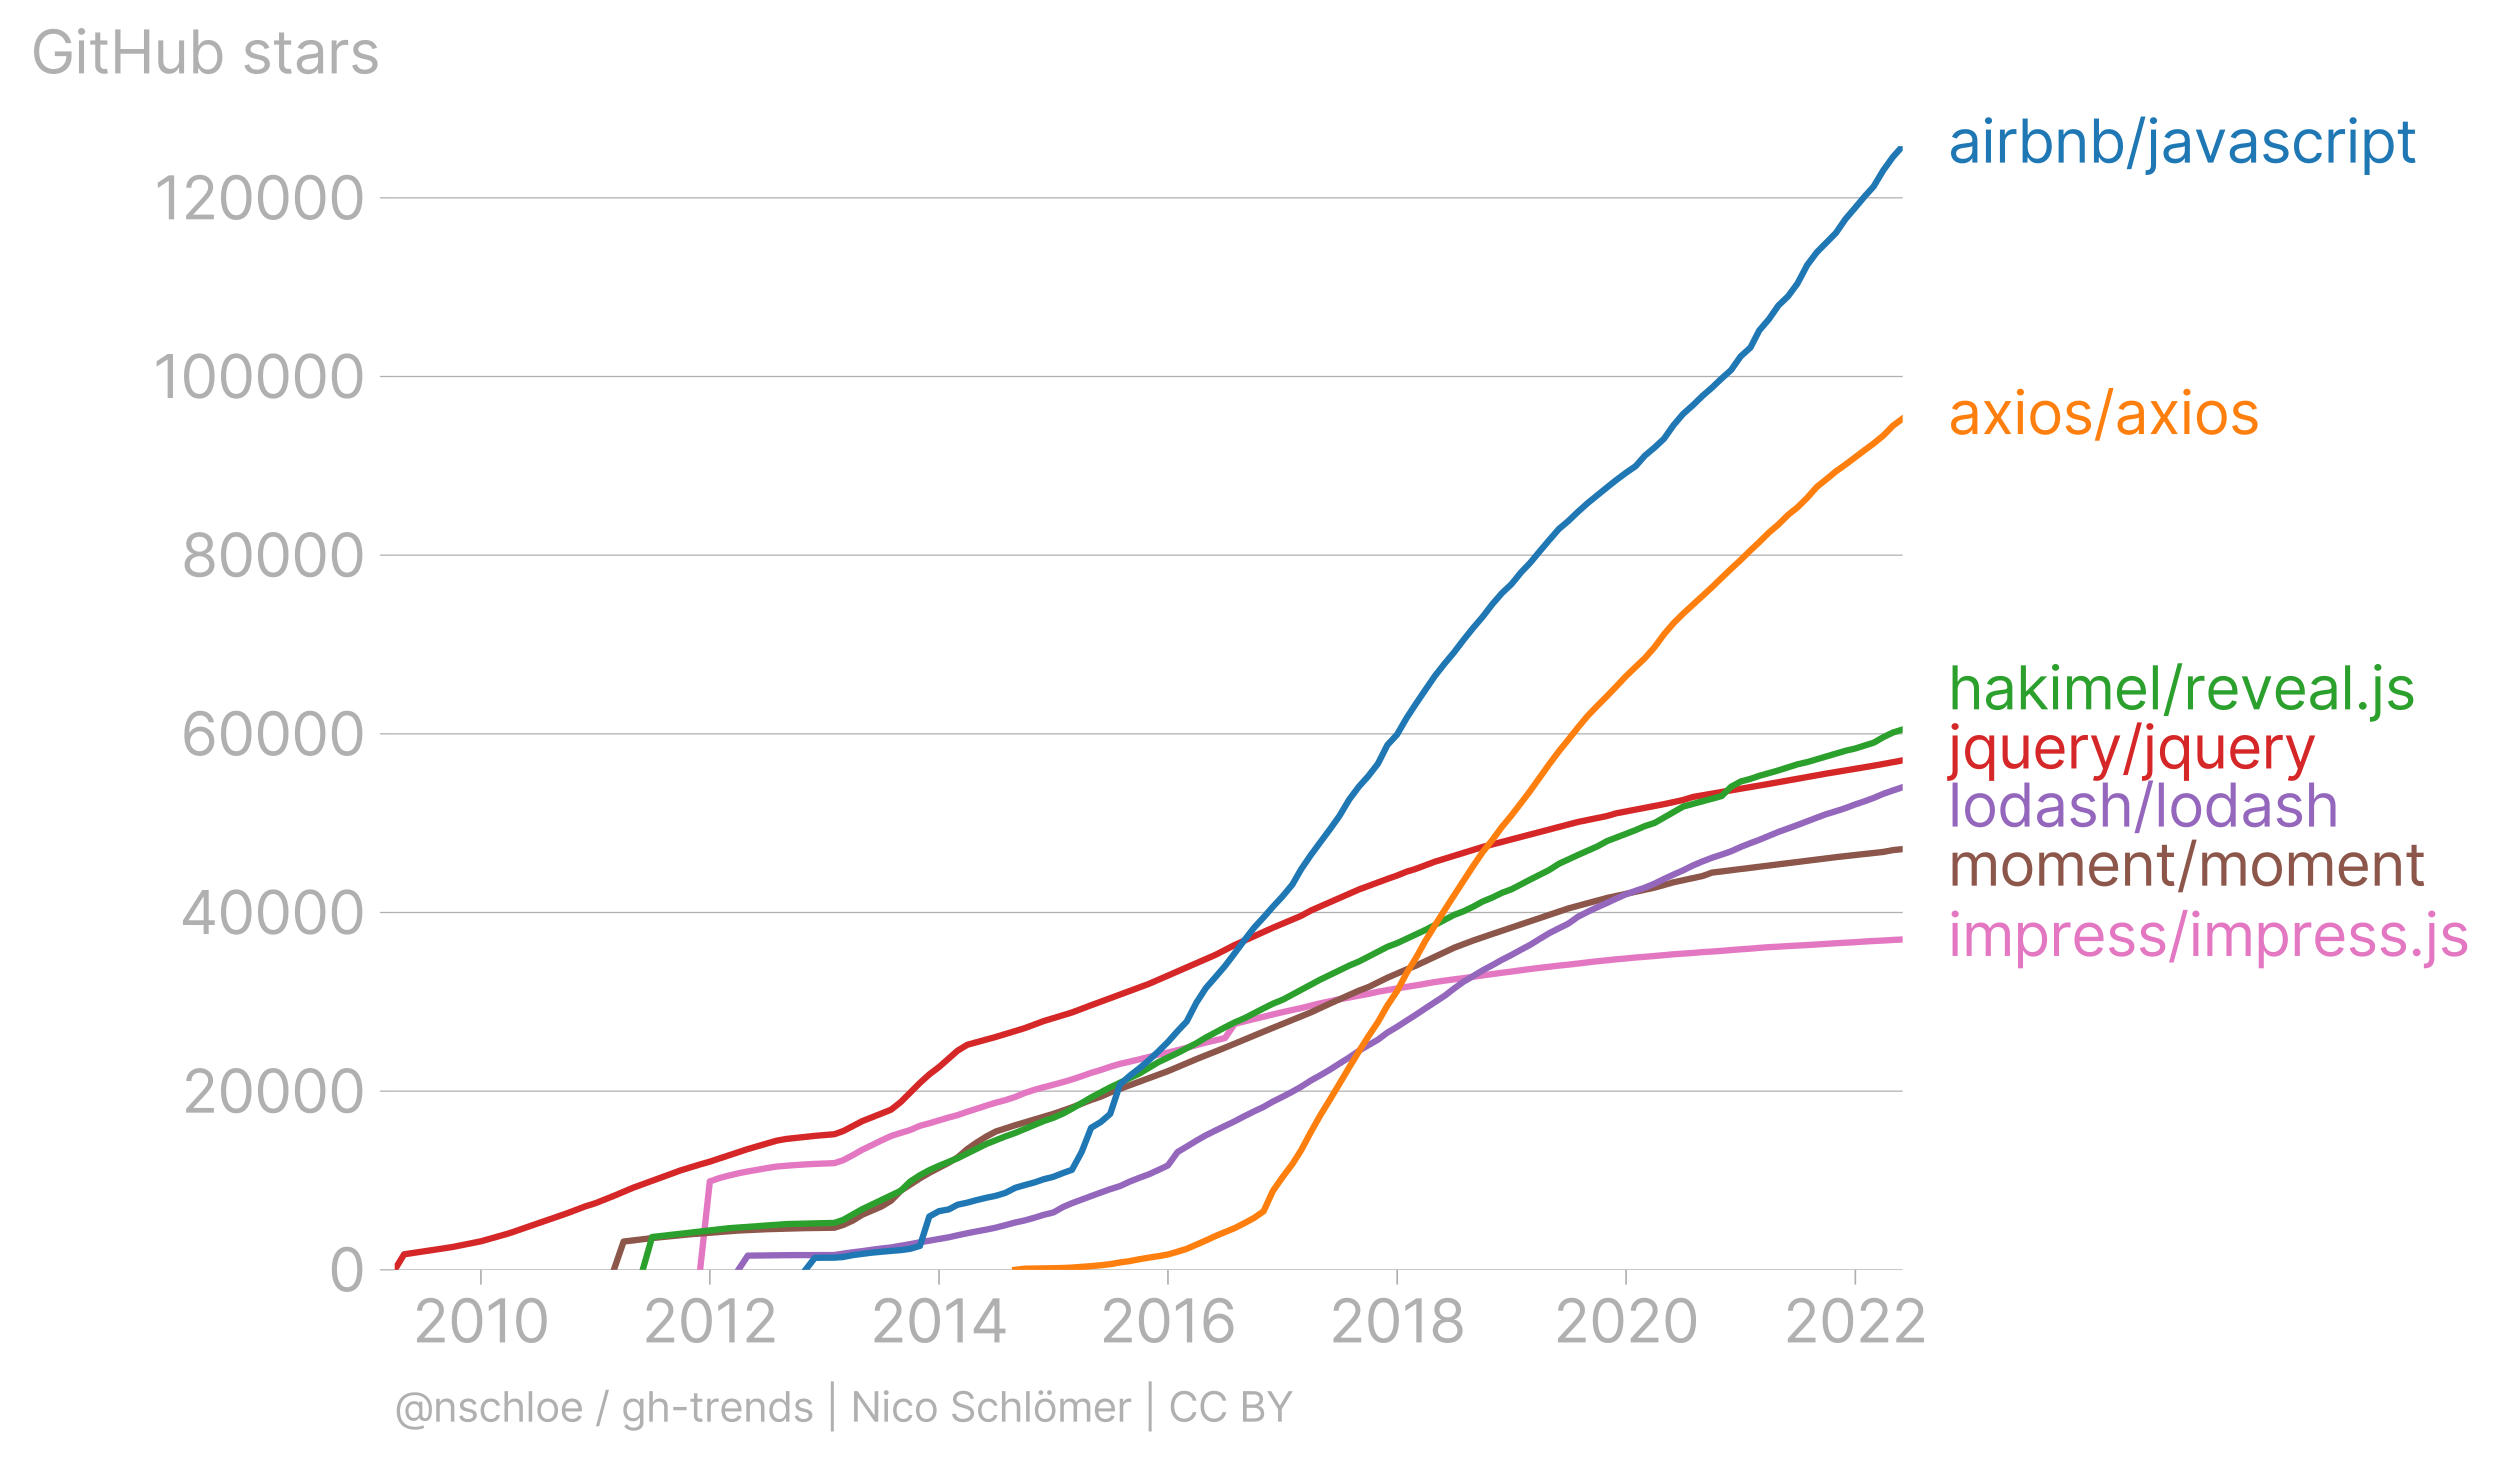 <svg xmlns:xlink="http://www.w3.org/1999/xlink" width="789.391" height="461.535" viewBox="0 0 592.043 346.151" xmlns="http://www.w3.org/2000/svg"><defs><style>*{stroke-linejoin:round;stroke-linecap:butt}</style></defs><g id="figure_1"><path d="M0 346.151h592.043V0H0v346.151z" style="fill:none" id="patch_1"/><g id="axes_1"><path d="M93.468 300.719h357.12V34.607H93.468v266.112z" style="fill:none" id="patch_2"/><g id="matplotlib.axis_1"><g id="xtick_1"><g id="line2d_1"><defs><path id="m124bbf7588" d="M0 0v3.5" style="stroke:#b0b0b0;stroke-width:.4"/></defs><use xlink:href="#m124bbf7588" x="113.89" y="300.719" style="fill:#b0b0b0;stroke:#b0b0b0;stroke-width:.4"/></g><g style="fill:#b0b0b0" transform="matrix(.14 0 0 -.14 97.652 317.901)" id="text_1"><defs><path id="Inter-Regular-32" d="M482 0h2936v500H1255v36l1045 1119c800 856 1036 1256 1036 1772 0 718-581 1291-1400 1291-815 0-1436-554-1436-1373h536c0 530 344 882 882 882 505 0 891-309 891-800 0-429-252-747-791-1336L482 409V0z" transform="scale(.016)"/><path id="Inter-Regular-30" d="M2000-64c1027 0 1618 871 1618 2391 0 1509-600 2391-1618 2391S382 3836 382 2327C382 807 973-64 2000-64zm0 500c-677 0-1073 680-1073 1891 0 1209 400 1900 1073 1900s1073-691 1073-1900c0-1211-396-1891-1073-1891z" transform="scale(.016)"/><path id="Inter-Regular-31" d="M2118 4655h-563L391 3882v-573l1136 755h28V0h563v4655z" transform="scale(.016)"/></defs><use xlink:href="#Inter-Regular-32"/><use xlink:href="#Inter-Regular-30" x="60.511"/><use xlink:href="#Inter-Regular-31" x="123.011"/><use xlink:href="#Inter-Regular-30" x="169.46"/></g></g><g id="xtick_2"><use xlink:href="#m124bbf7588" x="168.101" y="300.719" style="fill:#b0b0b0;stroke:#b0b0b0;stroke-width:.4" id="line2d_2"/><g style="fill:#b0b0b0" transform="matrix(.14 0 0 -.14 152.002 317.901)" id="text_2"><use xlink:href="#Inter-Regular-32"/><use xlink:href="#Inter-Regular-30" x="60.511"/><use xlink:href="#Inter-Regular-31" x="123.011"/><use xlink:href="#Inter-Regular-32" x="169.46"/></g></g><g id="xtick_3"><use xlink:href="#m124bbf7588" x="222.385" y="300.719" style="fill:#b0b0b0;stroke:#b0b0b0;stroke-width:.4" id="line2d_3"/><g style="fill:#b0b0b0" transform="matrix(.14 0 0 -.14 206.028 317.901)" id="text_3"><defs><path id="Inter-Regular-34" d="M373 955h2191V0h536v955h636v500h-636v3200h-682L373 1418V955zm2191 500H982v36l1545 2445h37V1455z" transform="scale(.016)"/></defs><use xlink:href="#Inter-Regular-32"/><use xlink:href="#Inter-Regular-30" x="60.511"/><use xlink:href="#Inter-Regular-31" x="123.011"/><use xlink:href="#Inter-Regular-34" x="169.46"/></g></g><g id="xtick_4"><use xlink:href="#m124bbf7588" x="276.595" y="300.719" style="fill:#b0b0b0;stroke:#b0b0b0;stroke-width:.4" id="line2d_4"/><g style="fill:#b0b0b0" transform="matrix(.14 0 0 -.14 260.368 317.901)" id="text_4"><defs><path id="Inter-Regular-36" d="M2027-64c941-11 1555 698 1555 1564 0 900-666 1545-1464 1545-479 0-891-234-1145-618h-37c3 1134 444 1791 1164 1791 491 0 786-309 891-727h555c-114 723-664 1227-1446 1227-1048 0-1691-927-1691-2573C409 425 1264-55 2027-64zm0 500c-584 0-1011 498-1009 1055 3 557 450 1054 1028 1054 570 0 990-468 990-1045 0-591-438-1064-1009-1064z" transform="scale(.016)"/></defs><use xlink:href="#Inter-Regular-32"/><use xlink:href="#Inter-Regular-30" x="60.511"/><use xlink:href="#Inter-Regular-31" x="123.011"/><use xlink:href="#Inter-Regular-36" x="169.46"/></g></g><g id="xtick_5"><use xlink:href="#m124bbf7588" x="330.88" y="300.719" style="fill:#b0b0b0;stroke:#b0b0b0;stroke-width:.4" id="line2d_5"/><g style="fill:#b0b0b0" transform="matrix(.14 0 0 -.14 314.701 317.901)" id="text_5"><defs><path id="Inter-Regular-38" d="M1973-64c929 0 1577 544 1582 1300-5 589-398 1089-900 1182v27c436 114 722 541 727 1037-5 709-600 1236-1409 1236-818 0-1414-527-1409-1236-5-496 282-923 727-1037v-27c-511-93-905-593-900-1182C386 480 1034-64 1973-64zm0 500c-639 0-1032 328-1027 828-5 525 429 900 1027 900 588 0 1023-375 1027-900-4-500-398-828-1027-828zm0 2209c-509 0-868 319-864 800-4 473 341 782 864 782 513 0 859-309 863-782-4-481-363-800-863-800z" transform="scale(.016)"/></defs><use xlink:href="#Inter-Regular-32"/><use xlink:href="#Inter-Regular-30" x="60.511"/><use xlink:href="#Inter-Regular-31" x="123.011"/><use xlink:href="#Inter-Regular-38" x="169.46"/></g></g><g id="xtick_6"><use xlink:href="#m124bbf7588" x="385.09" y="300.719" style="fill:#b0b0b0;stroke:#b0b0b0;stroke-width:.4" id="line2d_6"/><g style="fill:#b0b0b0" transform="matrix(.14 0 0 -.14 367.868 317.901)" id="text_6"><use xlink:href="#Inter-Regular-32"/><use xlink:href="#Inter-Regular-30" x="60.511"/><use xlink:href="#Inter-Regular-32" x="123.011"/><use xlink:href="#Inter-Regular-30" x="183.523"/></g></g><g id="xtick_7"><use xlink:href="#m124bbf7588" x="439.375" y="300.719" style="fill:#b0b0b0;stroke:#b0b0b0;stroke-width:.4" id="line2d_7"/><g style="fill:#b0b0b0" transform="matrix(.14 0 0 -.14 422.292 317.901)" id="text_7"><use xlink:href="#Inter-Regular-32"/><use xlink:href="#Inter-Regular-30" x="60.511"/><use xlink:href="#Inter-Regular-32" x="123.011"/><use xlink:href="#Inter-Regular-32" x="183.523"/></g></g></g><g id="matplotlib.axis_2"><g id="ytick_1"><path d="M93.468 300.719h357.12" clip-path="url(#p284377d991)" style="fill:none;stroke:#b0b0b0;stroke-width:.3;stroke-linecap:square" id="line2d_8"/><g id="line2d_9"><defs><path id="m6d165af725" d="M0 0h-3.5" style="stroke:#b0b0b0;stroke-width:.3"/></defs><use xlink:href="#m6d165af725" x="93.468" y="300.719" style="fill:#b0b0b0;stroke:#b0b0b0;stroke-width:.3"/></g><use xlink:href="#Inter-Regular-30" style="fill:#b0b0b0" transform="matrix(.14 0 0 -.14 77.718 305.81)" id="text_8"/></g><g id="ytick_2"><path d="M93.468 258.408h357.12" clip-path="url(#p284377d991)" style="fill:none;stroke:#b0b0b0;stroke-width:.3;stroke-linecap:square" id="line2d_10"/><use xlink:href="#m6d165af725" x="93.468" y="258.408" style="fill:#b0b0b0;stroke:#b0b0b0;stroke-width:.3" id="line2d_11"/><g style="fill:#b0b0b0" transform="matrix(.14 0 0 -.14 42.996 263.5)" id="text_9"><use xlink:href="#Inter-Regular-32"/><use xlink:href="#Inter-Regular-30" x="60.511"/><use xlink:href="#Inter-Regular-30" x="123.011"/><use xlink:href="#Inter-Regular-30" x="185.511"/><use xlink:href="#Inter-Regular-30" x="248.011"/></g></g><g id="ytick_3"><path d="M93.468 216.098h357.12" clip-path="url(#p284377d991)" style="fill:none;stroke:#b0b0b0;stroke-width:.3;stroke-linecap:square" id="line2d_12"/><use xlink:href="#m6d165af725" x="93.468" y="216.098" style="fill:#b0b0b0;stroke:#b0b0b0;stroke-width:.3" id="line2d_13"/><g style="fill:#b0b0b0" transform="matrix(.14 0 0 -.14 42.48 221.19)" id="text_10"><use xlink:href="#Inter-Regular-34"/><use xlink:href="#Inter-Regular-30" x="64.205"/><use xlink:href="#Inter-Regular-30" x="126.705"/><use xlink:href="#Inter-Regular-30" x="189.205"/><use xlink:href="#Inter-Regular-30" x="251.705"/></g></g><g id="ytick_4"><path d="M93.468 173.788h357.12" clip-path="url(#p284377d991)" style="fill:none;stroke:#b0b0b0;stroke-width:.3;stroke-linecap:square" id="line2d_14"/><use xlink:href="#m6d165af725" x="93.468" y="173.788" style="fill:#b0b0b0;stroke:#b0b0b0;stroke-width:.3" id="line2d_15"/><g style="fill:#b0b0b0" transform="matrix(.14 0 0 -.14 42.738 178.88)" id="text_11"><use xlink:href="#Inter-Regular-36"/><use xlink:href="#Inter-Regular-30" x="62.358"/><use xlink:href="#Inter-Regular-30" x="124.858"/><use xlink:href="#Inter-Regular-30" x="187.358"/><use xlink:href="#Inter-Regular-30" x="249.858"/></g></g><g id="ytick_5"><path d="M93.468 131.478h357.12" clip-path="url(#p284377d991)" style="fill:none;stroke:#b0b0b0;stroke-width:.3;stroke-linecap:square" id="line2d_16"/><use xlink:href="#m6d165af725" x="93.468" y="131.478" style="fill:#b0b0b0;stroke:#b0b0b0;stroke-width:.3" id="line2d_17"/><g style="fill:#b0b0b0" transform="matrix(.14 0 0 -.14 42.837 136.57)" id="text_12"><use xlink:href="#Inter-Regular-38"/><use xlink:href="#Inter-Regular-30" x="61.648"/><use xlink:href="#Inter-Regular-30" x="124.148"/><use xlink:href="#Inter-Regular-30" x="186.648"/><use xlink:href="#Inter-Regular-30" x="249.148"/></g></g><g id="ytick_6"><path d="M93.468 89.168h357.12" clip-path="url(#p284377d991)" style="fill:none;stroke:#b0b0b0;stroke-width:.3;stroke-linecap:square" id="line2d_18"/><use xlink:href="#m6d165af725" x="93.468" y="89.168" style="fill:#b0b0b0;stroke:#b0b0b0;stroke-width:.3" id="line2d_19"/><g style="fill:#b0b0b0" transform="matrix(.14 0 0 -.14 36.215 94.259)" id="text_13"><use xlink:href="#Inter-Regular-31"/><use xlink:href="#Inter-Regular-30" x="46.449"/><use xlink:href="#Inter-Regular-30" x="108.949"/><use xlink:href="#Inter-Regular-30" x="171.449"/><use xlink:href="#Inter-Regular-30" x="233.949"/><use xlink:href="#Inter-Regular-30" x="296.449"/></g></g><g id="ytick_7"><path d="M93.468 46.857h357.12" clip-path="url(#p284377d991)" style="fill:none;stroke:#b0b0b0;stroke-width:.3;stroke-linecap:square" id="line2d_20"/><use xlink:href="#m6d165af725" x="93.468" y="46.857" style="fill:#b0b0b0;stroke:#b0b0b0;stroke-width:.3" id="line2d_21"/><g style="fill:#b0b0b0" transform="matrix(.14 0 0 -.14 36.493 51.949)" id="text_14"><use xlink:href="#Inter-Regular-31"/><use xlink:href="#Inter-Regular-32" x="46.449"/><use xlink:href="#Inter-Regular-30" x="106.96"/><use xlink:href="#Inter-Regular-30" x="169.46"/><use xlink:href="#Inter-Regular-30" x="231.96"/><use xlink:href="#Inter-Regular-30" x="294.46"/></g></g><g style="fill:#b0b0b0" transform="matrix(.14 0 0 -.14 7.2 17.383)" id="text_15"><defs><path id="Inter-Regular-47" d="M3746 3200h581c-172 900-927 1518-1909 1518-1193 0-2036-918-2036-2391C382 855 1218-64 2455-64c1109 0 1900 739 1900 1891v500H2582v-500h1227c-16-836-566-1363-1354-1363-864 0-1528 654-1528 1863s664 1864 1491 1864c673 0 1130-380 1328-991z" transform="scale(.016)"/><path id="Inter-Regular-69" d="M491 0h536v3491H491V0zm273 4073c209 0 382 163 382 363s-173 364-382 364-382-164-382-364 173-363 382-363z" transform="scale(.016)"/><path id="Inter-Regular-74" d="M2009 3491h-745v836H727v-836H200v-455h527V855c0-610 491-900 946-900 200 0 327 36 400 63l-109 482c-46-9-118-27-237-27-236 0-463 72-463 527v2036h745v455z" transform="scale(.016)"/><path id="Inter-Regular-48" d="M564 0h563v2082h2482V0h564v4655h-564V2582H1127v2073H564V0z" transform="scale(.016)"/><path id="Inter-Regular-75" d="M2691 1427c0-654-500-954-900-954-445 0-764 327-764 836v2182H491V1273C491 382 964-45 1618-45c528 0 873 281 1037 636h36V0h536v3491h-536V1427z" transform="scale(.016)"/><path id="Inter-Regular-62" d="M564 0h518v536h64c118-191 345-609 1018-609 872 0 1482 700 1482 1809 0 1100-610 1800-1491 1800-682 0-891-418-1009-600h-46v1719H564V0zm527 1745c0 782 345 1310 1000 1310 682 0 1018-573 1018-1310 0-745-345-1336-1018-1336-645 0-1000 546-1000 1336z" transform="scale(.016)"/><path id="Inter-Regular-73" d="M2964 2709c-168 496-546 827-1237 827-736 0-1281-418-1281-1009 0-482 286-804 927-954l582-137c352-81 518-250 518-491 0-300-318-545-818-545-439 0-714 189-809 564L336 836C461 243 950-73 1664-73c811 0 1363 443 1363 1046 0 486-304 793-927 945l-518 127c-414 103-600 241-600 510 0 300 318 518 745 518 469 0 662-259 755-500l482 136z" transform="scale(.016)"/><path id="Inter-Regular-61" d="M1518-82c609 0 928 327 1037 555h27V0h536v2300c0 1109-845 1236-1291 1236-527 0-1127-181-1400-818l509-182c119 255 398 528 910 528 493 0 736-262 736-709v-19c0-259-264-236-900-318-648-84-1355-227-1355-1027C327 309 855-82 1518-82zm82 482c-427 0-736 191-736 564 0 409 372 536 791 591 227 27 836 90 927 200v-491c0-437-346-864-982-864z" transform="scale(.016)"/><path id="Inter-Regular-72" d="M491 0h536v2209c0 473 373 818 882 818 143 0 291-27 327-36v545c-61 5-202 9-281 9-419 0-782-236-909-581h-37v527H491V0z" transform="scale(.016)"/></defs><use xlink:href="#Inter-Regular-47"/><use xlink:href="#Inter-Regular-69" x="74.29"/><use xlink:href="#Inter-Regular-74" x="98.011"/><use xlink:href="#Inter-Regular-48" x="134.375"/><use xlink:href="#Inter-Regular-75" x="208.381"/><use xlink:href="#Inter-Regular-62" x="266.477"/><use xlink:href="#Inter-Regular-20" x="328.551"/><use xlink:href="#Inter-Regular-73" x="356.676"/><use xlink:href="#Inter-Regular-74" x="408.949"/><use xlink:href="#Inter-Regular-61" x="445.313"/><use xlink:href="#Inter-Regular-72" x="501.705"/><use xlink:href="#Inter-Regular-73" x="538.921"/></g></g><path d="m165.798 300.719 2.303-20.948 2.302-.794 2.153-.567 2.302-.55 2.228-.44 2.302-.4 2.228-.401 2.302-.354 2.302-.196 2.228-.168 2.302-.15 2.228-.122 2.302-.087 2.302-.089 2.08-.685 2.301-1.21 2.228-1.27 2.302-1.102 2.228-1.094 2.302-1.07 2.302-.734 2.228-.675 2.302-.996 2.228-.603 2.302-.696 2.302-.673 2.08-.56 2.302-.8 2.227-.71 2.302-.754 2.228-.69 2.302-.6 2.302-.754 2.228-.933 2.302-.742 2.228-.635 2.302-.586 2.302-.633 2.08-.617 2.302-.766 2.228-.793 2.302-.682 2.227-.765 2.303-.682 2.302-.526 2.227-.525 2.303-.575 2.227-.548 2.302-.5 2.303-.575 2.153-.565 2.302-.628 2.228-.61 2.302-.535 2.228-.518 2.302-3.353 2.302-.599 2.228-.546 2.302-.552 2.228-.554 2.302-.544 2.302-.505 2.08-.445 2.301-.586 2.228-.543 2.302-.493 2.228-.472 2.302-.404 2.302-.453 2.228-.402 2.302-.524 2.228-.387 2.302-.4 2.302-.375 2.08-.338 2.302-.396 2.227-.393 2.302-.337 2.228-.302 2.302-.294 2.302-.322 2.228-.33 2.302-.31 2.228-.307 2.302-.29 2.302-.326 2.08-.273 2.302-.281 2.228-.256 2.302-.277 2.227-.225 2.303-.26 2.302-.28 2.227-.257 2.303-.23 2.227-.24 2.302-.197 2.303-.23 2.153-.161 2.302-.197 2.228-.192 2.302-.216 2.228-.152 2.302-.155 2.302-.2 2.228-.134 2.302-.163 2.228-.192 2.302-.178 2.302-.152 2.08-.187 2.301-.167 2.228-.116 2.302-.146 2.228-.116 2.302-.125 2.302-.136 2.228-.148 2.302-.14 2.228-.126 2.302-.123 2.302-.17 2.08-.113 2.302-.117 2.227-.131 2.302-.114" clip-path="url(#p284377d991)" style="fill:none;stroke:#e377c2;stroke-width:1.5;stroke-linecap:square" id="line2d_22"/><path d="m145.377 300.719 2.302-6.694 6.758-.833 9.134-.91 11.287-.87 6.758-.317 9.134-.254 6.832-.093 2.08-.647 2.301-1.047 2.228-1.39 4.53-1.934 2.302-1.383 2.302-2.361 4.53-2.937 2.228-1.294 4.604-2.42 2.08-1.221 2.302-1.987 2.227-1.552 2.302-1.43 2.228-1.185 4.604-1.492 9.06-2.701 4.382-1.515 4.53-1.773 2.302-.774 2.227-.994 4.605-1.707 9.06-3.34 6.757-2.85 6.758-2.708 9.134-3.795 11.213-4.568 4.53-2.088 4.53-2.03 2.302-1.025 2.228-.833 4.53-2.228 4.604-1.993 2.08-.835 9.06-4.254 4.603-1.737 4.53-1.549 17.971-6.044 9.135-2.475 8.985-1.948 2.302-.5 4.53-1.269 6.832-1.48 2.228-.807 29.407-3.666 11.214-1.24 2.227-.425 2.302-.226h0" clip-path="url(#p284377d991)" style="fill:none;stroke:#8c564b;stroke-width:1.5;stroke-linecap:square" id="line2d_23"/><path d="m174.858 300.719 2.228-3.362 2.302-.03 2.228-.02 2.302-.035 2.302-.031 2.228-.009 2.302-.006 2.228-.002 2.302-.007 2.302-.006 2.08-.328 2.301-.326 2.228-.264 2.302-.334 2.228-.29 2.302-.254 2.302-.4 2.228-.385 2.302-.438 2.228-.372 2.302-.413 2.302-.397 2.08-.47 2.302-.495 2.227-.436 2.302-.419 2.228-.465 2.302-.592 2.302-.627 2.228-.482 2.302-.65 2.228-.685 2.302-.567 2.302-1.3 2.08-.89 2.302-.852 2.228-.827 2.302-.844 2.227-.798 2.303-.721 2.302-1.058 2.227-.884 2.303-.842 2.227-1.016 2.302-1.093 2.303-3.19 2.153-1.276 2.302-1.405 2.228-1.27 2.302-1.142 2.228-1.07 2.302-1.106 2.302-1.206 2.228-1.109 2.302-1.087 2.228-1.267 2.302-1.14 2.302-1.21 2.08-1.164 2.301-1.47 2.228-1.242 2.302-1.341 2.228-1.426 2.302-1.435 2.302-1.586 2.228-1.325 2.302-1.318 2.228-1.675 2.302-1.367 2.302-1.497 2.08-1.32 2.302-1.54 2.227-1.469 2.302-1.483 2.228-1.718 2.302-1.664 2.302-1.348 2.228-1.343 2.302-1.225 2.228-1.253 2.302-1.176 2.302-1.259 2.08-1.102 2.302-1.428 2.228-1.343 2.302-1.166 2.227-1.096 2.303-1.64 2.302-1.169 2.227-1.066 2.303-1.01 2.227-1.06 2.302-1.017 2.303-.835 2.153-.72 2.302-.962 2.228-1.096 2.302-1.062 2.228-.982 2.302-1.144 2.302-.975 2.228-.861 2.302-.751 2.228-.78 2.302-1.038 2.302-.903 2.08-.774 2.301-.952 2.228-.925 2.302-.829 2.228-.812 2.302-.874 2.302-.88 2.228-.83 2.302-.693 2.228-.73 2.302-.861 2.302-.776 2.08-.768 2.302-.984 2.227-.772 2.302-.772" clip-path="url(#p284377d991)" style="fill:none;stroke:#9467bd;stroke-width:1.5;stroke-linecap:square" id="line2d_24"/><g style="fill:#1f77b4" transform="matrix(.14 0 0 -.14 461.302 38.505)" id="text_16"><defs><path id="Inter-Regular-6e" d="M1027 2100c0 609 378 955 891 955 498 0 800-325 800-873V0h537v2218c0 891-475 1318-1182 1318-527 0-855-236-1018-591h-46v546H491V0h536v2100z" transform="scale(.016)"/><path id="Inter-Regular-2f" d="M2136 4873h-490L146-700h490l1500 5573z" transform="scale(.016)"/><path id="Inter-Regular-6a" d="M491 3491V-255c0-354-145-554-473-554H-82v-500H27c673 0 1000 409 1000 1054v3746H491zm264 582c209 0 381 163 381 363s-172 364-381 364-382-164-382-364 173-363 382-363z" transform="scale(.016)"/><path id="Inter-Regular-76" d="M3346 3491h-582L1800 709h-36L800 3491H218L1509 0h546l1291 3491z" transform="scale(.016)"/><path id="Inter-Regular-63" d="M1909-73c773 0 1282 473 1373 1091h-536c-100-382-419-609-837-609-636 0-1045 527-1045 1336 0 791 418 1310 1045 1310 473 0 755-291 837-610h536c-91 655-646 1091-1382 1091-945 0-1573-745-1573-1809C327 682 927-73 1909-73z" transform="scale(.016)"/><path id="Inter-Regular-70" d="M491-1309h536V536h46c118-191 345-609 1018-609 873 0 1482 700 1482 1809 0 1100-609 1800-1491 1800-682 0-891-418-1009-600h-64v555H491v-4800zm527 3054c0 782 346 1310 1000 1310 682 0 1018-573 1018-1310 0-745-345-1336-1018-1336-645 0-1000 546-1000 1336z" transform="scale(.016)"/></defs><use xlink:href="#Inter-Regular-61"/><use xlink:href="#Inter-Regular-69" x="56.392"/><use xlink:href="#Inter-Regular-72" x="80.114"/><use xlink:href="#Inter-Regular-62" x="117.33"/><use xlink:href="#Inter-Regular-6e" x="179.403"/><use xlink:href="#Inter-Regular-62" x="237.926"/><use xlink:href="#Inter-Regular-2f" x="300"/><use xlink:href="#Inter-Regular-6a" x="335.653"/><use xlink:href="#Inter-Regular-61" x="359.375"/><use xlink:href="#Inter-Regular-76" x="415.767"/><use xlink:href="#Inter-Regular-61" x="471.449"/><use xlink:href="#Inter-Regular-73" x="527.841"/><use xlink:href="#Inter-Regular-63" x="580.114"/><use xlink:href="#Inter-Regular-72" x="635.938"/><use xlink:href="#Inter-Regular-69" x="673.154"/><use xlink:href="#Inter-Regular-70" x="696.875"/><use xlink:href="#Inter-Regular-74" x="757.813"/></g><g style="fill:#ff7f0e" transform="matrix(.14 0 0 -.14 461.302 102.798)" id="text_17"><defs><path id="Inter-Regular-78" d="M891 3491H273l1109-1746L273 0h618l836 1355L2564 0h618L2055 1745l1127 1746h-618l-837-1427-836 1427z" transform="scale(.016)"/><path id="Inter-Regular-6f" d="M1909-73c946 0 1582 718 1582 1800 0 1091-636 1809-1582 1809-945 0-1582-718-1582-1809C327 645 964-73 1909-73zm0 482c-718 0-1045 618-1045 1318s327 1328 1045 1328 1046-628 1046-1328S2627 409 1909 409z" transform="scale(.016)"/></defs><use xlink:href="#Inter-Regular-61"/><use xlink:href="#Inter-Regular-78" x="56.392"/><use xlink:href="#Inter-Regular-69" x="110.369"/><use xlink:href="#Inter-Regular-6f" x="134.091"/><use xlink:href="#Inter-Regular-73" x="193.75"/><use xlink:href="#Inter-Regular-2f" x="246.023"/><use xlink:href="#Inter-Regular-61" x="281.676"/><use xlink:href="#Inter-Regular-78" x="338.068"/><use xlink:href="#Inter-Regular-69" x="392.046"/><use xlink:href="#Inter-Regular-6f" x="415.767"/><use xlink:href="#Inter-Regular-73" x="475.426"/></g><g style="fill:#2ca02c" transform="matrix(.14 0 0 -.14 461.302 167.986)" id="text_18"><defs><path id="Inter-Regular-68" d="M1027 2100c0 609 389 955 919 955 504 0 809-319 809-873V0h536v2218c0 898-477 1318-1191 1318-550 0-864-229-1027-591h-46v1710H491V0h536v2100z" transform="scale(.016)"/><path id="Inter-Regular-6b" d="M491 0h536v1307l375 348L2709 0h682L1807 2000l1475 1491h-664L1091 1936h-64v2719H491V0z" transform="scale(.016)"/><path id="Inter-Regular-6d" d="M491 0h536v2182c0 511 373 873 791 873 407 0 691-266 691-664V0h546v2273c0 450 281 782 772 782 382 0 709-203 709-719V0h537v2336c0 821-441 1200-1064 1200-500 0-866-229-1045-591h-37c-172 373-477 591-936 591-455 0-791-218-936-591h-46v546H491V0z" transform="scale(.016)"/><path id="Inter-Regular-65" d="M1955-73c709 0 1227 355 1391 882l-519 146c-136-364-452-546-872-546-630 0-1064 407-1089 1155h2534v227c0 1300-773 1745-1500 1745-945 0-1573-745-1573-1818S946-73 1955-73zM866 2027c36 543 420 1028 1034 1028 582 0 955-437 955-1028H866z" transform="scale(.016)"/><path id="Inter-Regular-6c" d="M1027 4655H491V0h536v4655z" transform="scale(.016)"/><path id="Inter-Regular-2e" d="M882-36c225 0 409 184 409 409s-184 409-409 409-409-184-409-409S657-36 882-36z" transform="scale(.016)"/></defs><use xlink:href="#Inter-Regular-68"/><use xlink:href="#Inter-Regular-61" x="59.091"/><use xlink:href="#Inter-Regular-6b" x="115.483"/><use xlink:href="#Inter-Regular-69" x="169.886"/><use xlink:href="#Inter-Regular-6d" x="193.608"/><use xlink:href="#Inter-Regular-65" x="280.54"/><use xlink:href="#Inter-Regular-6c" x="338.778"/><use xlink:href="#Inter-Regular-2f" x="362.5"/><use xlink:href="#Inter-Regular-72" x="398.153"/><use xlink:href="#Inter-Regular-65" x="435.369"/><use xlink:href="#Inter-Regular-76" x="493.608"/><use xlink:href="#Inter-Regular-65" x="549.29"/><use xlink:href="#Inter-Regular-61" x="607.529"/><use xlink:href="#Inter-Regular-6c" x="663.921"/><use xlink:href="#Inter-Regular-2e" x="687.642"/><use xlink:href="#Inter-Regular-6a" x="715.199"/><use xlink:href="#Inter-Regular-73" x="738.921"/></g><g style="fill:#d62728" transform="matrix(.14 0 0 -.14 461.302 181.986)" id="text_19"><defs><path id="Inter-Regular-71" d="M2873-1309h536v4800h-518v-555h-64c-118 182-327 600-1009 600-882 0-1491-700-1491-1800C327 627 936-73 1809-73c673 0 900 418 1018 609h46v-1845zM1882 409c-673 0-1018 591-1018 1336 0 737 336 1310 1018 1310 654 0 1000-528 1000-1310 0-790-355-1336-1000-1336z" transform="scale(.016)"/><path id="Inter-Regular-79" d="M836-1309c485 0 825 257 1028 800l1482 4000h-582L1800 709h-36L800 3491H218L1509-18l-100-273c-195-532-436-582-827-482l-136-472c54-28 209-64 390-64z" transform="scale(.016)"/></defs><use xlink:href="#Inter-Regular-6a"/><use xlink:href="#Inter-Regular-71" x="23.722"/><use xlink:href="#Inter-Regular-75" x="84.659"/><use xlink:href="#Inter-Regular-65" x="142.756"/><use xlink:href="#Inter-Regular-72" x="200.994"/><use xlink:href="#Inter-Regular-79" x="238.21"/><use xlink:href="#Inter-Regular-2f" x="293.892"/><use xlink:href="#Inter-Regular-6a" x="329.546"/><use xlink:href="#Inter-Regular-71" x="353.267"/><use xlink:href="#Inter-Regular-75" x="414.205"/><use xlink:href="#Inter-Regular-65" x="472.301"/><use xlink:href="#Inter-Regular-72" x="530.54"/><use xlink:href="#Inter-Regular-79" x="567.756"/></g><g style="fill:#9467bd" transform="matrix(.14 0 0 -.14 461.302 195.748)" id="text_20"><defs><path id="Inter-Regular-64" d="M1809-73c673 0 900 418 1018 609h64V0h518v4655h-536V2936h-46c-118 182-327 600-1009 600-882 0-1491-700-1491-1800C327 627 936-73 1809-73zm73 482c-673 0-1018 591-1018 1336 0 737 336 1310 1018 1310 654 0 1000-528 1000-1310 0-790-355-1336-1000-1336z" transform="scale(.016)"/></defs><use xlink:href="#Inter-Regular-6c"/><use xlink:href="#Inter-Regular-6f" x="23.722"/><use xlink:href="#Inter-Regular-64" x="83.381"/><use xlink:href="#Inter-Regular-61" x="145.455"/><use xlink:href="#Inter-Regular-73" x="201.847"/><use xlink:href="#Inter-Regular-68" x="254.119"/><use xlink:href="#Inter-Regular-2f" x="313.21"/><use xlink:href="#Inter-Regular-6c" x="348.864"/><use xlink:href="#Inter-Regular-6f" x="372.585"/><use xlink:href="#Inter-Regular-64" x="432.244"/><use xlink:href="#Inter-Regular-61" x="494.318"/><use xlink:href="#Inter-Regular-73" x="550.71"/><use xlink:href="#Inter-Regular-68" x="602.983"/></g><g style="fill:#8c564b" transform="matrix(.14 0 0 -.14 461.302 209.748)" id="text_21"><use xlink:href="#Inter-Regular-6d"/><use xlink:href="#Inter-Regular-6f" x="86.932"/><use xlink:href="#Inter-Regular-6d" x="146.591"/><use xlink:href="#Inter-Regular-65" x="233.523"/><use xlink:href="#Inter-Regular-6e" x="291.761"/><use xlink:href="#Inter-Regular-74" x="350.284"/><use xlink:href="#Inter-Regular-2f" x="386.648"/><use xlink:href="#Inter-Regular-6d" x="422.301"/><use xlink:href="#Inter-Regular-6f" x="509.233"/><use xlink:href="#Inter-Regular-6d" x="568.892"/><use xlink:href="#Inter-Regular-65" x="655.824"/><use xlink:href="#Inter-Regular-6e" x="714.063"/><use xlink:href="#Inter-Regular-74" x="772.585"/></g><g style="fill:#e377c2" transform="matrix(.14 0 0 -.14 461.302 226.38)" id="text_22"><use xlink:href="#Inter-Regular-69"/><use xlink:href="#Inter-Regular-6d" x="23.722"/><use xlink:href="#Inter-Regular-70" x="110.653"/><use xlink:href="#Inter-Regular-72" x="171.591"/><use xlink:href="#Inter-Regular-65" x="208.807"/><use xlink:href="#Inter-Regular-73" x="267.046"/><use xlink:href="#Inter-Regular-73" x="319.318"/><use xlink:href="#Inter-Regular-2f" x="371.591"/><use xlink:href="#Inter-Regular-69" x="407.244"/><use xlink:href="#Inter-Regular-6d" x="430.966"/><use xlink:href="#Inter-Regular-70" x="517.898"/><use xlink:href="#Inter-Regular-72" x="578.835"/><use xlink:href="#Inter-Regular-65" x="616.051"/><use xlink:href="#Inter-Regular-73" x="674.29"/><use xlink:href="#Inter-Regular-73" x="726.563"/><use xlink:href="#Inter-Regular-2e" x="778.835"/><use xlink:href="#Inter-Regular-6a" x="806.392"/><use xlink:href="#Inter-Regular-73" x="830.114"/></g><g style="fill:#b0b0b0" transform="matrix(.097 0 0 -.097 93.468 336.674)" id="text_23"><defs><path id="Inter-Regular-40" d="M3173-1227c463 0 1054 136 1336 254l-127 418c-164-54-691-236-1191-236C1636-791 809 82 809 1627c0 1518 846 2428 2273 2428 1445 0 2127-1019 2127-2037 0-1036-109-1500-573-1500-272 0-418 227-418 482v2055h-482v-255h-27c-63 200-418 373-873 327-681-72-1200-636-1200-1454 0-864 410-1528 1200-1555 519-18 791 237 900 500h28c54-391 545-527 863-527 964 0 1055 1036 1055 1918 0 1246-873 2473-2573 2473-1754 0-2800-1064-2800-2837 0-1836 1009-2872 2864-2872zM2909 582c-591 0-800 536-800 1118 0 527 300 982 818 982 546 0 837-218 837-982 0-755-246-1118-855-1118z" transform="scale(.016)"/><path id="Inter-Regular-67" d="M1900-1382c836 0 1509 382 1509 1282v3591h-518v-555h-55c-118 182-336 600-1018 600-882 0-1491-700-1491-1772C327 673 964 55 1809 55c682 0 900 400 1018 590h46V-64c0-581-409-845-973-845-634 0-857 334-1000 527L473-682c218-366 648-700 1427-700zm-18 1918c-673 0-1018 509-1018 1237 0 709 336 1282 1018 1282 654 0 1000-528 1000-1282 0-773-355-1237-1000-1237z" transform="scale(.016)"/><path id="Inter-Regular-2d" d="M2491 2245H455v-500h2036v500z" transform="scale(.016)"/><path id="Inter-Regular-7c" d="M1273 6155H818v-7655h455v7655z" transform="scale(.016)"/><path id="Inter-Regular-4e" d="M4255 4655h-555V991h-45L1109 4655H564V0h563v3655h46L3709 0h546v4655z" transform="scale(.016)"/><path id="Inter-Regular-53" d="M3109 3491h546c-25 702-673 1227-1573 1227-891 0-1591-518-1591-1300 0-627 455-1000 1182-1209l573-164c490-136 927-309 927-772 0-509-491-846-1137-846-554 0-1045 246-1090 773H364C418 436 1036-82 2036-82c1073 0 1682 591 1682 1346 0 872-827 1154-1309 1281l-473 128c-345 91-900 272-900 772 0 446 410 773 1028 773 563 0 991-268 1045-727z" transform="scale(.016)"/><path id="Inter-Regular-f6" d="M1909-73c946 0 1582 718 1582 1800 0 1091-636 1809-1582 1809-945 0-1582-718-1582-1809C327 645 964-73 1909-73zm0 482c-718 0-1045 618-1045 1318s327 1328 1045 1328 1046-628 1046-1328S2627 409 1909 409zm-654 3664c209 0 363 172 363 363 0 209-154 364-363 364-191 0-364-155-364-364 0-191 173-363 364-363zm1309 0c209 0 363 172 363 363 0 209-154 364-363 364-191 0-364-155-364-364 0-191 173-363 364-363z" transform="scale(.016)"/><path id="Inter-Regular-43" d="M4309 3200c-173 955-936 1518-1873 1518-1190 0-2054-918-2054-2391C382 855 1246-64 2436-64c937 0 1700 564 1873 1519h-563c-137-646-691-991-1310-991-845 0-1509 654-1509 1863s664 1864 1509 1864c619 0 1173-346 1310-991h563z" transform="scale(.016)"/><path id="Inter-Regular-42" d="M564 0h1682c1100 0 1554 536 1554 1236 0 737-509 1137-936 1164v45c400 110 754 373 754 973 0 682-454 1237-1427 1237H564V0zm563 500v1618h1146c609 0 991-409 991-882 0-409-282-736-1018-736H1127zm0 2109v1546h1064c618 0 891-328 891-737 0-491-400-809-909-809H1127z" transform="scale(.016)"/><path id="Inter-Regular-59" d="m164 4655 1682-2737V0h563v1918l1682 2737h-645L2155 2482h-55L809 4655H164z" transform="scale(.016)"/></defs><use xlink:href="#Inter-Regular-40"/><use xlink:href="#Inter-Regular-6e" x="93.608"/><use xlink:href="#Inter-Regular-73" x="152.131"/><use xlink:href="#Inter-Regular-63" x="204.403"/><use xlink:href="#Inter-Regular-68" x="260.227"/><use xlink:href="#Inter-Regular-6c" x="319.318"/><use xlink:href="#Inter-Regular-6f" x="343.04"/><use xlink:href="#Inter-Regular-65" x="402.699"/><use xlink:href="#Inter-Regular-20" x="460.938"/><use xlink:href="#Inter-Regular-2f" x="489.063"/><use xlink:href="#Inter-Regular-20" x="524.716"/><use xlink:href="#Inter-Regular-67" x="552.841"/><use xlink:href="#Inter-Regular-68" x="613.779"/><use xlink:href="#Inter-Regular-2d" x="672.869"/><use xlink:href="#Inter-Regular-74" x="718.892"/><use xlink:href="#Inter-Regular-72" x="755.256"/><use xlink:href="#Inter-Regular-65" x="792.472"/><use xlink:href="#Inter-Regular-6e" x="850.71"/><use xlink:href="#Inter-Regular-64" x="909.233"/><use xlink:href="#Inter-Regular-73" x="971.307"/><use xlink:href="#Inter-Regular-20" x="1023.58"/><use xlink:href="#Inter-Regular-7c" x="1051.705"/><use xlink:href="#Inter-Regular-20" x="1084.375"/><use xlink:href="#Inter-Regular-4e" x="1112.5"/><use xlink:href="#Inter-Regular-69" x="1187.784"/><use xlink:href="#Inter-Regular-63" x="1211.506"/><use xlink:href="#Inter-Regular-6f" x="1267.33"/><use xlink:href="#Inter-Regular-20" x="1326.989"/><use xlink:href="#Inter-Regular-53" x="1355.114"/><use xlink:href="#Inter-Regular-63" x="1418.892"/><use xlink:href="#Inter-Regular-68" x="1474.716"/><use xlink:href="#Inter-Regular-6c" x="1533.807"/><use xlink:href="#Inter-Regular-f6" x="1557.529"/><use xlink:href="#Inter-Regular-6d" x="1617.188"/><use xlink:href="#Inter-Regular-65" x="1704.12"/><use xlink:href="#Inter-Regular-72" x="1762.358"/><use xlink:href="#Inter-Regular-20" x="1799.574"/><use xlink:href="#Inter-Regular-7c" x="1827.699"/><use xlink:href="#Inter-Regular-20" x="1860.37"/><use xlink:href="#Inter-Regular-43" x="1888.495"/><use xlink:href="#Inter-Regular-43" x="1961.222"/><use xlink:href="#Inter-Regular-20" x="2033.949"/><use xlink:href="#Inter-Regular-42" x="2062.074"/><use xlink:href="#Inter-Regular-59" x="2127.131"/></g><path d="m93.468 300.719 2.228-3.677 11.362-1.71 6.832-1.37 6.684-1.898 13.59-4.694 4.53-1.708 2.301-.715 4.382-1.747 4.53-1.917 11.362-4.148 4.53-1.382 2.302-.658 8.985-2.974 6.832-1.993 2.302-.41 6.758-.728 4.604-.387 2.08-.73 4.53-2.365 6.831-2.718 2.302-1.813 4.53-4.525 2.228-2.014 2.302-1.744 4.382-3.873 2.302-1.398 6.757-1.86 6.832-2.077 4.53-1.687 6.684-2.03 4.53-1.714 13.664-5.054 15.817-6.894 4.53-2.327 9.06-4.092 6.683-2.811 2.302-1.259 11.362-4.974 6.758-2.506 2.302-.806 2.302-.931 2.08-.629 4.53-1.7 11.361-3.51 22.576-5.917 6.832-1.399 2.227-.651 11.288-2.16 4.53-.986 2.302-.71 6.832-1.194 11.213-1.917 13.59-2.439 11.213-1.866 6.832-1.256h0" clip-path="url(#p284377d991)" style="fill:none;stroke:#d62728;stroke-width:1.5;stroke-linecap:square" id="line2d_25"/><path d="m152.209 300.719 2.228-7.777 18.12-2.075 13.663-.988 11.362-.273 2.08-.705 4.53-2.557 9.133-4.363 2.228-2.174 2.302-1.498 2.228-1.204 2.302-1.034 4.382-1.78 6.831-3.378 4.53-1.81 2.302-.805 6.758-2.822 2.302-.774 2.302-1.015 2.08-1.124 4.53-2.67 4.53-2.4 6.831-3.233 4.53-2.706 4.605-2.204 4.455-2.31 2.228-1.348 4.53-2.416 2.302-1.161 2.302-.992 4.53-2.336 2.228-1.109 2.302-.928 8.911-4.777 4.53-2.183 2.302-1.12 2.302-.964 6.758-3.49 2.302-.866 6.684-3.124 6.757-3.546 2.302-.878 2.302-1.11 2.228-1.209 2.302-.947 2.228-1.094 2.302-.857 4.382-2.282 4.53-2.283 2.302-1.466 4.53-2.1 4.53-1.994 2.302-1.265 6.832-2.627 2.153-.931 2.302-.751 6.758-3.874 9.134-2.494 2.228-2.204 2.302-1.252 2.302-.622 2.08-.711 4.53-1.29 4.53-1.441 2.301-.525 9.06-2.68 2.302-.538 4.381-1.381 2.303-1.324 2.227-1.07 2.302-.722h0" clip-path="url(#p284377d991)" style="fill:none;stroke:#2ca02c;stroke-width:1.5;stroke-linecap:square" id="line2d_26"/><path d="m240.43 300.719 2.228-.267 2.302-.044 2.228-.028 2.302-.044 2.302-.06 2.08-.097 2.302-.17 2.228-.166 2.302-.212 2.227-.258 2.303-.406 2.302-.315 2.227-.434 2.303-.391 2.227-.347 2.302-.398 2.303-.67 2.153-.673 2.302-.993 2.228-.981 2.302-1.064 2.228-.929 2.302-.94 2.302-1.182 2.228-1.197 2.302-1.602 2.228-4.853 2.302-3.287 2.302-3.061 2.08-3.288 2.301-4.303 2.228-3.939 2.302-3.755 2.228-3.713 2.302-3.875 2.302-3.778 2.228-3.54 2.302-3.446 2.228-3.903 2.302-3.433 2.302-4.346 2.08-3.346 2.302-4.166 2.227-3.615 2.302-3.633 2.228-3.469 2.302-3.535 2.302-3.53 2.228-3.276 2.302-2.879 2.228-3.036 2.302-2.78 2.302-2.982 2.08-2.744 2.302-3.23 2.228-3.127 2.302-3.074 2.227-2.735 2.303-2.916 2.302-2.756 2.227-2.31 2.303-2.31 2.227-2.323 2.302-2.433 2.303-2.215 2.153-2.046 2.302-2.608 2.228-3.032 2.302-2.688 2.228-2.198 2.302-2.118 2.302-2.103 2.228-2.046 2.302-2.227 2.228-2.135 2.302-2.12 2.302-2.26 2.08-1.945 2.301-2.28 2.228-1.898 2.302-2.283 2.228-1.77 2.302-2.273 2.302-2.6 2.228-1.779 2.302-1.9 2.228-1.58 2.302-1.732 2.302-1.743 2.08-1.528 2.302-1.895 2.227-2.272 2.302-1.714" clip-path="url(#p284377d991)" style="fill:none;stroke:#ff7f0e;stroke-width:1.5;stroke-linecap:square" id="line2d_27"/><path d="m190.75 300.719 2.228-2.852 2.302-.021 2.302-.01 2.08-.151 2.301-.449 2.228-.298 2.302-.29 2.228-.205 2.302-.21 2.302-.18 2.228-.31 2.302-.686 2.228-6.98 2.302-1.257 2.302-.407 2.08-1.11 2.302-.493 2.227-.61 2.302-.556 2.228-.457 2.302-.702 2.302-1.187 2.228-.647 2.302-.622 2.228-.766 2.302-.586 2.302-.905 2.08-.739 2.302-4.248 2.228-5.692 2.302-1.386 2.227-1.919 2.303-6.958 2.302-2.058 2.227-1.729 2.303-1.948 2.227-2.071 2.302-2.262 2.303-2.6 2.153-2.267 2.302-4.47 2.228-3.434 2.302-2.634 2.228-2.589 2.302-3.03 2.302-3.092 2.228-2.884 2.302-2.505 2.228-2.542 2.302-2.48 2.302-2.763 2.08-3.63 2.301-3.361 2.228-3.02 2.302-3.1 2.228-3.117 2.302-3.873 2.302-3.082 2.228-2.48 2.302-2.972 2.228-4.405 2.302-2.494 2.302-3.985 2.08-3.17 2.302-3.397 2.227-3.247 2.302-2.937 2.228-2.655 2.302-3.016 2.302-2.869 2.228-2.602 2.302-2.996 2.228-2.568 2.302-2.179 2.302-2.824 2.08-2.168 2.302-2.776 2.228-2.63 2.302-2.646 2.227-1.879 2.303-2.198 2.302-2.066 2.227-1.805 2.303-1.876 2.227-1.767 2.302-1.722 2.303-1.58 2.153-2.46 2.302-1.93 2.228-2.075 2.302-3.256 2.228-2.619 2.302-2.044 2.302-2.238 2.228-1.931 2.302-2.196 2.228-1.984 2.302-3.265 2.302-2.075 2.08-4.043 2.301-2.68 2.228-3.218 2.302-2.213 2.228-3.018 2.302-4.365 2.302-3.063 2.228-2.242 2.302-2.34 2.228-3.241 2.302-2.691 2.302-2.746 2.08-2.3 2.302-3.841 2.227-3.089 2.302-2.61" clip-path="url(#p284377d991)" style="fill:none;stroke:#1f77b4;stroke-width:1.5;stroke-linecap:square" id="line2d_28"/></g></g><defs><clipPath id="p284377d991"><path d="M93.468 34.607h357.12v266.112H93.468z"/></clipPath></defs></svg>
